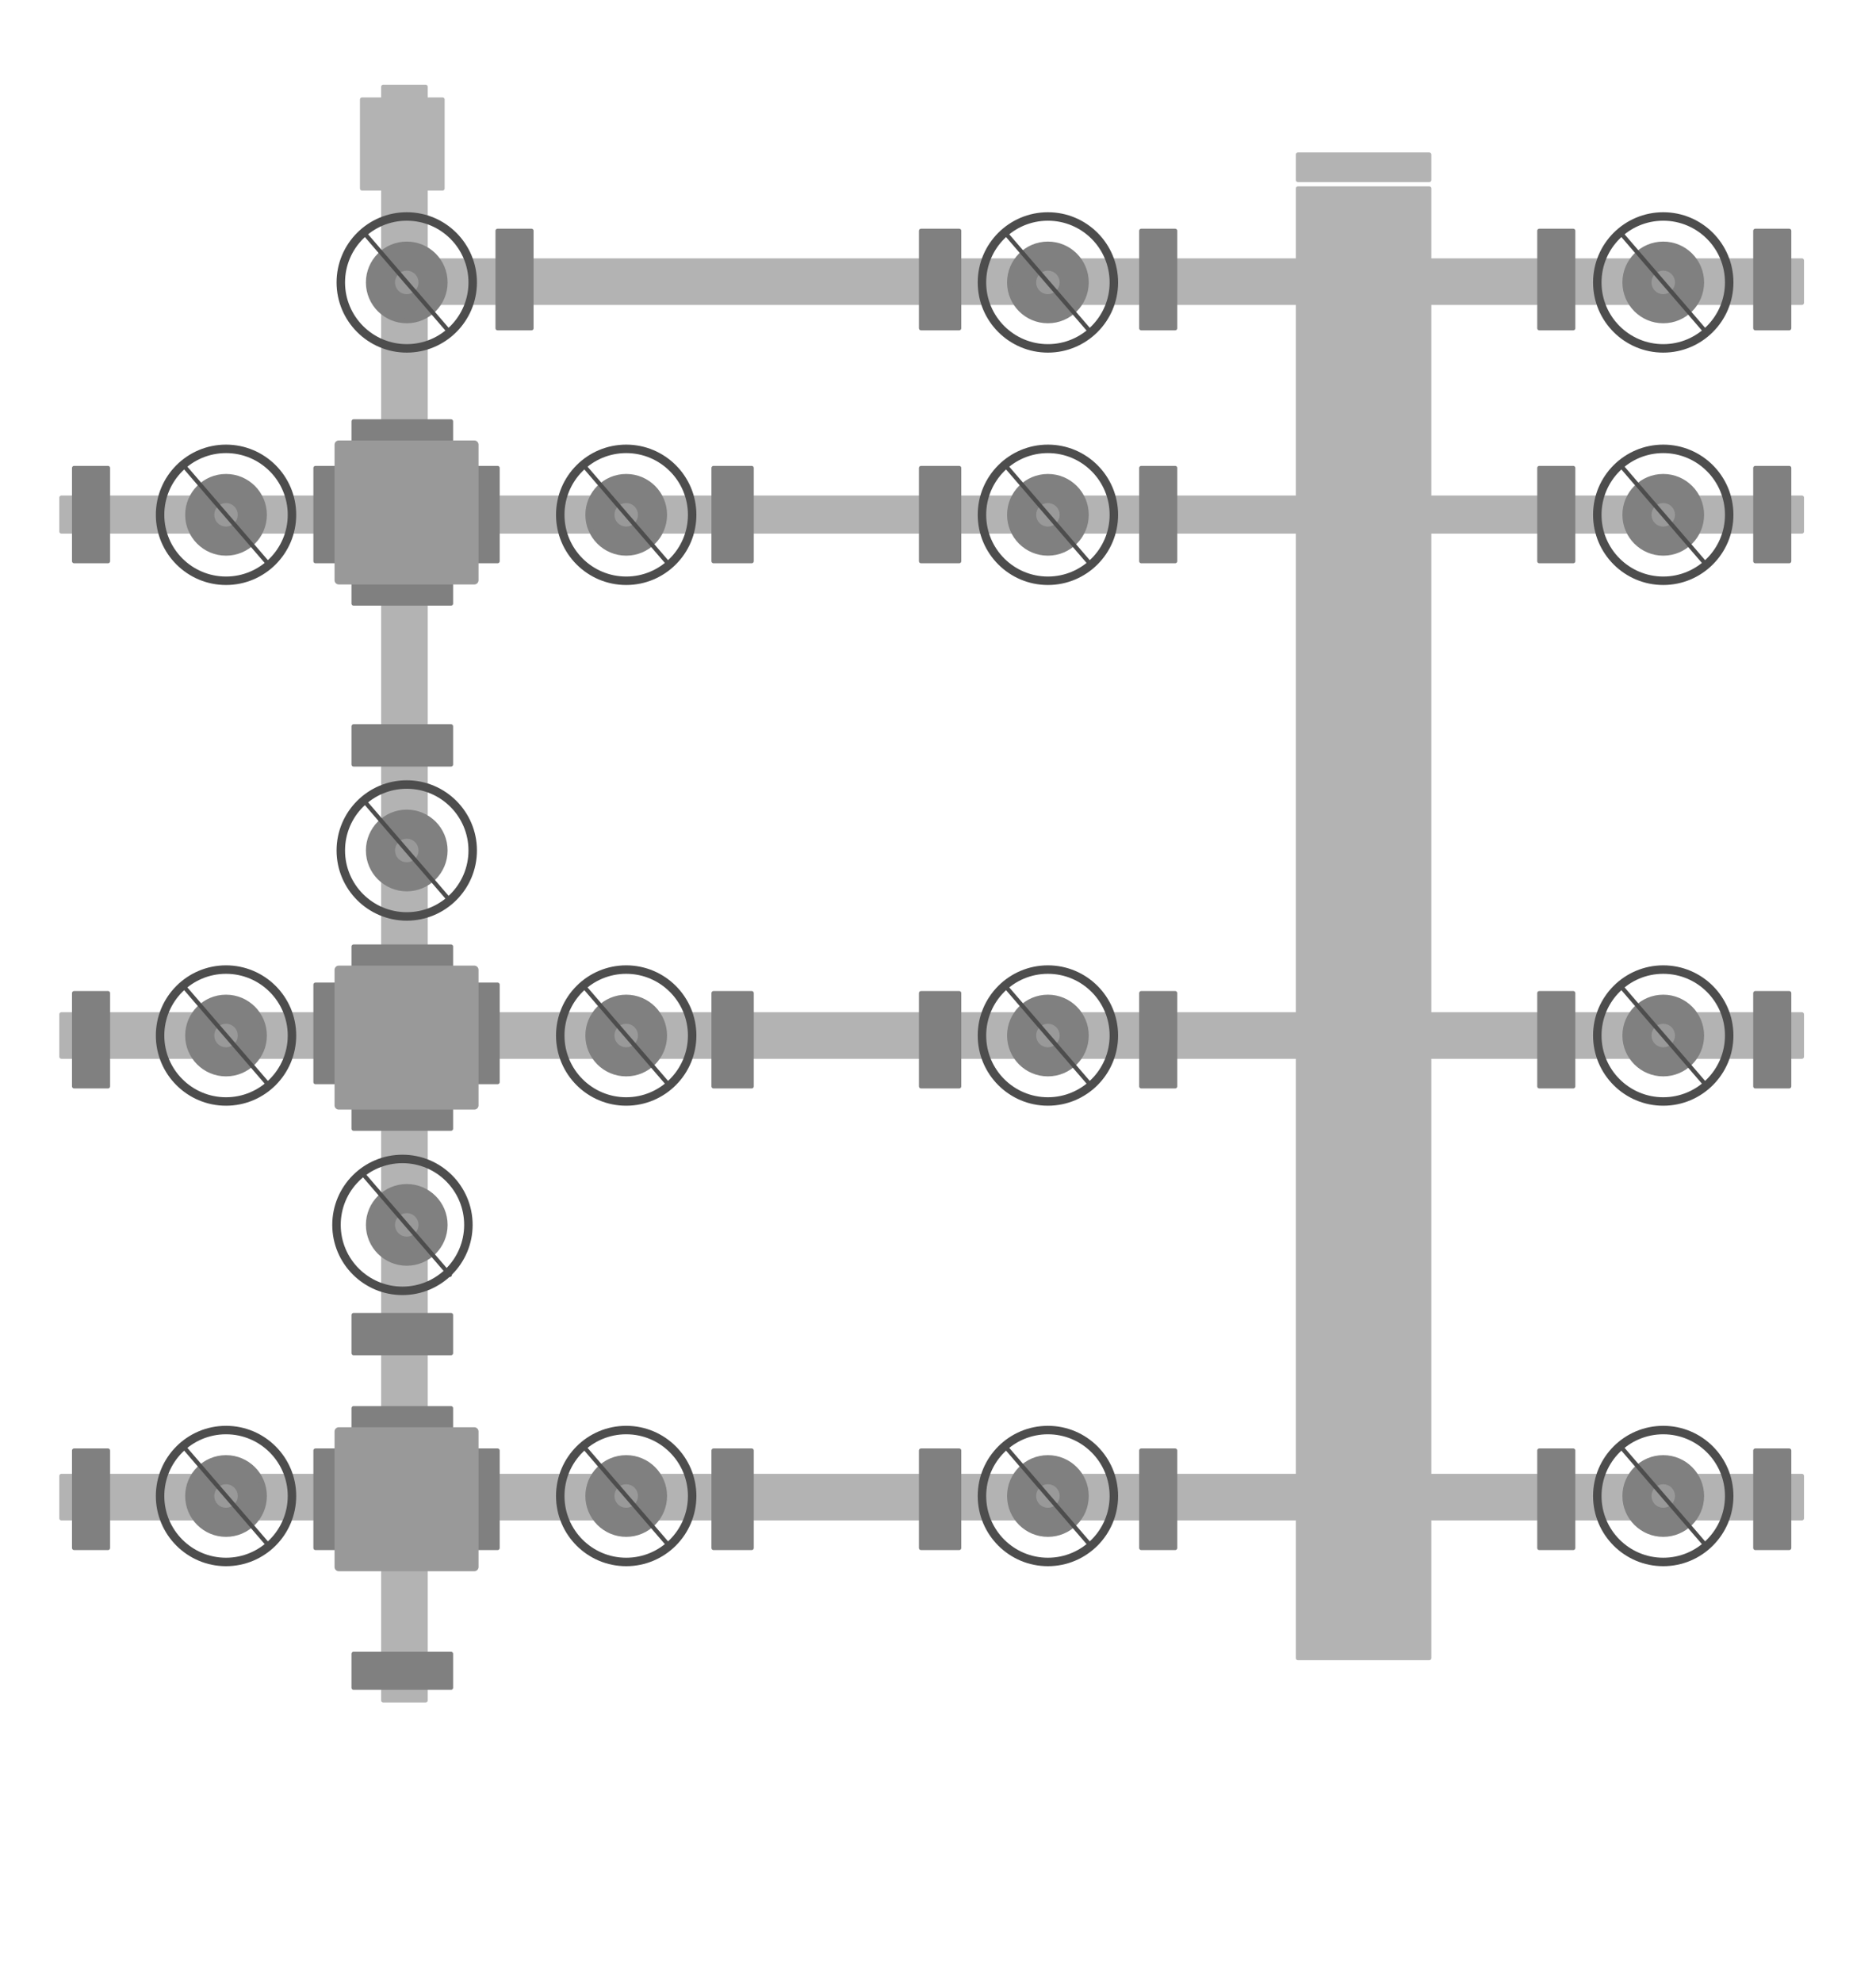 <?xml version="1.0" encoding="utf-8"?>
<!-- Generator: Adobe Illustrator 17.0.0, SVG Export Plug-In . SVG Version: 6.00 Build 0)  -->
<!DOCTYPE svg PUBLIC "-//W3C//DTD SVG 1.1//EN" "http://www.w3.org/Graphics/SVG/1.1/DTD/svg11.dtd">
<svg version="1.1" xmlns="http://www.w3.org/2000/svg" xmlns:xlink="http://www.w3.org/1999/xlink" x="0px" y="0px" width="443px"
	 height="468px" viewBox="0 0 443 468" enable-background="new 0 0 443 468" xml:space="preserve">
<g id="Layer_1">
</g>
<g id="Layer_3">
</g>
<g id="Layer_2">
</g>
<g id="Layer_7">
</g>
<g id="Layer_14">
</g>
<g id="Layer_5">
</g>
<g id="Layer_11">
</g>
<g id="Layer_9">
</g>
<g id="Layer_10">
</g>
<g id="Layer_13">
</g>
<g id="Layer_6">
	<g>
		
			<rect x="96.5" y="61.5" fill="#B3B3B3" stroke="#B3B3B3" stroke-linecap="round" stroke-linejoin="round" stroke-miterlimit="10" width="329" height="10"/>
		
			<rect x="90.5" y="20.5" fill="#B3B3B3" stroke="#B3B3B3" stroke-linecap="round" stroke-linejoin="round" stroke-miterlimit="10" width="10" height="381"/>
		
			<circle fill="#808080" stroke="#808080" stroke-linecap="round" stroke-linejoin="round" stroke-miterlimit="10" cx="96.051" cy="200.814" r="9.145"/>
		
			<circle fill="#808080" stroke="#808080" stroke-linecap="round" stroke-linejoin="round" stroke-miterlimit="10" cx="96.051" cy="289.218" r="9.145"/>
		
			<rect x="14.5" y="117.5" fill="#B3B3B3" stroke="#B3B3B3" stroke-linecap="round" stroke-linejoin="round" stroke-miterlimit="10" width="411" height="8"/>
		
			<rect x="14.5" y="239.5" fill="#B3B3B3" stroke="#B3B3B3" stroke-linecap="round" stroke-linejoin="round" stroke-miterlimit="10" width="411" height="10"/>
		
			<rect x="14.5" y="348.5" fill="#B3B3B3" stroke="#B3B3B3" stroke-linecap="round" stroke-linejoin="round" stroke-miterlimit="10" width="411" height="10"/>
		
			<rect x="109.5" y="110.5" fill="#808080" stroke="#808080" stroke-linecap="round" stroke-linejoin="round" stroke-miterlimit="10" width="8" height="22"/>
		
			<rect x="74.5" y="110.5" fill="#808080" stroke="#808080" stroke-linecap="round" stroke-linejoin="round" stroke-miterlimit="10" width="8" height="22"/>
		
			<rect x="74.5" y="232.5" fill="#808080" stroke="#808080" stroke-linecap="round" stroke-linejoin="round" stroke-miterlimit="10" width="8" height="23"/>
		
			<rect x="74.5" y="342.5" fill="#808080" stroke="#808080" stroke-linecap="round" stroke-linejoin="round" stroke-miterlimit="10" width="8" height="23"/>
		
			<rect x="109.5" y="342.5" fill="#808080" stroke="#808080" stroke-linecap="round" stroke-linejoin="round" stroke-miterlimit="10" width="8" height="23"/>
		
			<rect x="109.5" y="232.5" fill="#808080" stroke="#808080" stroke-linecap="round" stroke-linejoin="round" stroke-miterlimit="10" width="8" height="23"/>
		
			<rect x="83.5" y="258.5" fill="#808080" stroke="#808080" stroke-linecap="round" stroke-linejoin="round" stroke-miterlimit="10" width="23" height="8"/>
		
			<rect x="83.5" y="332.5" fill="#808080" stroke="#808080" stroke-linecap="round" stroke-linejoin="round" stroke-miterlimit="10" width="23" height="8"/>
		
			<rect x="83.5" y="223.5" fill="#808080" stroke="#808080" stroke-linecap="round" stroke-linejoin="round" stroke-miterlimit="10" width="23" height="8"/>
		
			<rect x="83.5" y="134.5" fill="#808080" stroke="#808080" stroke-linecap="round" stroke-linejoin="round" stroke-miterlimit="10" width="23" height="8"/>
		
			<rect x="83.5" y="99.5" fill="#808080" stroke="#808080" stroke-linecap="round" stroke-linejoin="round" stroke-miterlimit="10" width="23" height="8"/>
		
			<circle fill="#808080" stroke="#808080" stroke-linecap="round" stroke-linejoin="round" stroke-miterlimit="10" cx="247.454" cy="66.686" r="9.145"/>
		
			<circle fill="#808080" stroke="#808080" stroke-linecap="round" stroke-linejoin="round" stroke-miterlimit="10" cx="147.874" cy="121.557" r="9.145"/>
		
			<circle fill="#808080" stroke="#808080" stroke-linecap="round" stroke-linejoin="round" stroke-miterlimit="10" cx="53.374" cy="121.557" r="9.145"/>
		
			<circle fill="#808080" stroke="#808080" stroke-linecap="round" stroke-linejoin="round" stroke-miterlimit="10" cx="147.874" cy="244.508" r="9.145"/>
		
			<circle fill="#808080" stroke="#808080" stroke-linecap="round" stroke-linejoin="round" stroke-miterlimit="10" cx="53.374" cy="244.508" r="9.145"/>
		
			<circle fill="#808080" stroke="#808080" stroke-linecap="round" stroke-linejoin="round" stroke-miterlimit="10" cx="147.874" cy="353.234" r="9.145"/>
		
			<circle fill="#808080" stroke="#808080" stroke-linecap="round" stroke-linejoin="round" stroke-miterlimit="10" cx="53.374" cy="353.234" r="9.145"/>
		
			<circle fill="#808080" stroke="#808080" stroke-linecap="round" stroke-linejoin="round" stroke-miterlimit="10" cx="247.454" cy="121.557" r="9.145"/>
		
			<circle fill="#808080" stroke="#808080" stroke-linecap="round" stroke-linejoin="round" stroke-miterlimit="10" cx="392.76" cy="121.557" r="9.145"/>
		
			<circle fill="#808080" stroke="#808080" stroke-linecap="round" stroke-linejoin="round" stroke-miterlimit="10" cx="247.454" cy="244.508" r="9.145"/>
		
			<circle fill="#808080" stroke="#808080" stroke-linecap="round" stroke-linejoin="round" stroke-miterlimit="10" cx="247.454" cy="353.234" r="9.145"/>
		
			<circle fill="#808080" stroke="#808080" stroke-linecap="round" stroke-linejoin="round" stroke-miterlimit="10" cx="392.76" cy="244.508" r="9.145"/>
		
			<circle fill="#808080" stroke="#808080" stroke-linecap="round" stroke-linejoin="round" stroke-miterlimit="10" cx="392.76" cy="353.234" r="9.145"/>
		
			<circle fill="#808080" stroke="#808080" stroke-linecap="round" stroke-linejoin="round" stroke-miterlimit="10" cx="392.76" cy="66.686" r="9.145"/>
		
			<circle fill="none" stroke="#4D4D4D" stroke-width="2" stroke-linecap="round" stroke-linejoin="round" stroke-miterlimit="10" cx="247.454" cy="66.686" r="15.573"/>
		
			<circle fill="none" stroke="#4D4D4D" stroke-width="2" stroke-linecap="round" stroke-linejoin="round" stroke-miterlimit="10" cx="392.76" cy="66.686" r="15.573"/>
		
			<circle fill="none" stroke="#4D4D4D" stroke-width="2" stroke-linecap="round" stroke-linejoin="round" stroke-miterlimit="10" cx="96.051" cy="66.686" r="15.573"/>
		
			<circle fill="none" stroke="#4D4D4D" stroke-width="2" stroke-linecap="round" stroke-linejoin="round" stroke-miterlimit="10" cx="96.051" cy="200.814" r="15.573"/>
		
			<circle fill="none" stroke="#4D4D4D" stroke-width="2" stroke-linecap="round" stroke-linejoin="round" stroke-miterlimit="10" cx="95.034" cy="289.218" r="15.573"/>
		
			<circle fill="none" stroke="#4D4D4D" stroke-width="2" stroke-linecap="round" stroke-linejoin="round" stroke-miterlimit="10" cx="247.454" cy="121.557" r="15.573"/>
		
			<circle fill="none" stroke="#4D4D4D" stroke-width="2" stroke-linecap="round" stroke-linejoin="round" stroke-miterlimit="10" cx="392.76" cy="121.557" r="15.573"/>
		
			<circle fill="none" stroke="#4D4D4D" stroke-width="2" stroke-linecap="round" stroke-linejoin="round" stroke-miterlimit="10" cx="147.873" cy="121.557" r="15.573"/>
		
			<circle fill="none" stroke="#4D4D4D" stroke-width="2" stroke-linecap="round" stroke-linejoin="round" stroke-miterlimit="10" cx="247.454" cy="244.508" r="15.573"/>
		
			<circle fill="none" stroke="#4D4D4D" stroke-width="2" stroke-linecap="round" stroke-linejoin="round" stroke-miterlimit="10" cx="392.76" cy="244.508" r="15.573"/>
		
			<circle fill="none" stroke="#4D4D4D" stroke-width="2" stroke-linecap="round" stroke-linejoin="round" stroke-miterlimit="10" cx="147.873" cy="244.508" r="15.573"/>
		
			<circle fill="none" stroke="#4D4D4D" stroke-width="2" stroke-linecap="round" stroke-linejoin="round" stroke-miterlimit="10" cx="247.454" cy="353.234" r="15.573"/>
		
			<circle fill="none" stroke="#4D4D4D" stroke-width="2" stroke-linecap="round" stroke-linejoin="round" stroke-miterlimit="10" cx="147.873" cy="353.234" r="15.573"/>
		
			<circle fill="none" stroke="#4D4D4D" stroke-width="2" stroke-linecap="round" stroke-linejoin="round" stroke-miterlimit="10" cx="392.76" cy="353.234" r="15.573"/>
		
			<rect x="80" y="229" fill="#999999" stroke="#999999" stroke-width="2" stroke-linecap="round" stroke-linejoin="round" stroke-miterlimit="10" width="32" height="32"/>
		
			<rect x="80" y="105" fill="#999999" stroke="#999999" stroke-width="2" stroke-linecap="round" stroke-linejoin="round" stroke-miterlimit="10" width="32" height="32"/>
		
			<rect x="80" y="338" fill="#999999" stroke="#999999" stroke-width="2" stroke-linecap="round" stroke-linejoin="round" stroke-miterlimit="10" width="32" height="32"/>
		
			<circle fill="#999999" stroke="#999999" stroke-width="2" stroke-linecap="round" stroke-linejoin="round" stroke-miterlimit="10" cx="147.874" cy="121.557" r="1.778"/>
		
			<circle fill="#999999" stroke="#999999" stroke-width="2" stroke-linecap="round" stroke-linejoin="round" stroke-miterlimit="10" cx="247.454" cy="121.557" r="1.778"/>
		
			<circle fill="#999999" stroke="#999999" stroke-width="2" stroke-linecap="round" stroke-linejoin="round" stroke-miterlimit="10" cx="247.454" cy="66.686" r="1.778"/>
		
			<circle fill="#999999" stroke="#999999" stroke-width="2" stroke-linecap="round" stroke-linejoin="round" stroke-miterlimit="10" cx="392.76" cy="66.686" r="1.778"/>
		
			<circle fill="#999999" stroke="#999999" stroke-width="2" stroke-linecap="round" stroke-linejoin="round" stroke-miterlimit="10" cx="392.76" cy="121.557" r="1.778"/>
		
			<circle fill="#999999" stroke="#999999" stroke-width="2" stroke-linecap="round" stroke-linejoin="round" stroke-miterlimit="10" cx="392.76" cy="244.508" r="1.778"/>
		
			<circle fill="#999999" stroke="#999999" stroke-width="2" stroke-linecap="round" stroke-linejoin="round" stroke-miterlimit="10" cx="392.76" cy="353.234" r="1.778"/>
		
			<circle fill="#999999" stroke="#999999" stroke-width="2" stroke-linecap="round" stroke-linejoin="round" stroke-miterlimit="10" cx="247.454" cy="244.508" r="1.778"/>
		
			<circle fill="#999999" stroke="#999999" stroke-width="2" stroke-linecap="round" stroke-linejoin="round" stroke-miterlimit="10" cx="247.454" cy="353.234" r="1.778"/>
		
			<circle fill="#999999" stroke="#999999" stroke-width="2" stroke-linecap="round" stroke-linejoin="round" stroke-miterlimit="10" cx="147.874" cy="244.508" r="1.778"/>
		
			<circle fill="#999999" stroke="#999999" stroke-width="2" stroke-linecap="round" stroke-linejoin="round" stroke-miterlimit="10" cx="147.874" cy="353.234" r="1.778"/>
		
			<circle fill="none" stroke="#4D4D4D" stroke-width="2" stroke-linecap="round" stroke-linejoin="round" stroke-miterlimit="10" cx="53.374" cy="353.234" r="15.573"/>
		
			<circle fill="#999999" stroke="#999999" stroke-width="2" stroke-linecap="round" stroke-linejoin="round" stroke-miterlimit="10" cx="53.373" cy="353.234" r="1.778"/>
		
			<circle fill="none" stroke="#4D4D4D" stroke-width="2" stroke-linecap="round" stroke-linejoin="round" stroke-miterlimit="10" cx="53.374" cy="244.508" r="15.573"/>
		
			<circle fill="#999999" stroke="#999999" stroke-width="2" stroke-linecap="round" stroke-linejoin="round" stroke-miterlimit="10" cx="53.373" cy="244.508" r="1.778"/>
		
			<circle fill="none" stroke="#4D4D4D" stroke-width="2" stroke-linecap="round" stroke-linejoin="round" stroke-miterlimit="10" cx="53.374" cy="121.557" r="15.573"/>
		
			<circle fill="#999999" stroke="#999999" stroke-width="2" stroke-linecap="round" stroke-linejoin="round" stroke-miterlimit="10" cx="53.373" cy="121.557" r="1.778"/>
		
			<circle fill="#999999" stroke="#999999" stroke-width="2" stroke-linecap="round" stroke-linejoin="round" stroke-miterlimit="10" cx="96.051" cy="200.814" r="1.778"/>
		
			<circle fill="#999999" stroke="#999999" stroke-width="2" stroke-linecap="round" stroke-linejoin="round" stroke-miterlimit="10" cx="96.051" cy="289.218" r="1.778"/>
		
			<circle fill="#808080" stroke="#808080" stroke-linecap="round" stroke-linejoin="round" stroke-miterlimit="10" cx="96.051" cy="66.686" r="9.145"/>
		
			<circle fill="#999999" stroke="#999999" stroke-width="2" stroke-linecap="round" stroke-linejoin="round" stroke-miterlimit="10" cx="96.051" cy="66.686" r="1.778"/>
		
			<rect x="85.5" y="23.5" fill="#B3B3B3" stroke="#B3B3B3" stroke-linecap="round" stroke-linejoin="round" stroke-miterlimit="10" width="19" height="21"/>
		
			<rect x="306.5" y="36.5" fill="#B3B3B3" stroke="#B3B3B3" stroke-linecap="round" stroke-linejoin="round" stroke-miterlimit="10" width="31" height="6"/>
		
			<rect x="306.5" y="44.5" fill="#B3B3B3" stroke="#B3B3B3" stroke-linecap="round" stroke-linejoin="round" stroke-miterlimit="10" width="31" height="347"/>
		
			<rect x="217.5" y="54.5" fill="#808080" stroke="#808080" stroke-linecap="round" stroke-linejoin="round" stroke-miterlimit="10" width="9" height="23"/>
		
			<rect x="117.5" y="54.5" fill="#808080" stroke="#808080" stroke-linecap="round" stroke-linejoin="round" stroke-miterlimit="10" width="8" height="23"/>
		
			<rect x="269.5" y="54.5" fill="#808080" stroke="#808080" stroke-linecap="round" stroke-linejoin="round" stroke-miterlimit="10" width="8" height="23"/>
		
			<rect x="217.5" y="110.5" fill="#808080" stroke="#808080" stroke-linecap="round" stroke-linejoin="round" stroke-miterlimit="10" width="9" height="22"/>
		
			<rect x="168.5" y="110.5" fill="#808080" stroke="#808080" stroke-linecap="round" stroke-linejoin="round" stroke-miterlimit="10" width="9" height="22"/>
		
			<rect x="168.5" y="234.5" fill="#808080" stroke="#808080" stroke-linecap="round" stroke-linejoin="round" stroke-miterlimit="10" width="9" height="22"/>
		
			<rect x="168.5" y="342.5" fill="#808080" stroke="#808080" stroke-linecap="round" stroke-linejoin="round" stroke-miterlimit="10" width="9" height="23"/>
		
			<rect x="17.5" y="342.5" fill="#808080" stroke="#808080" stroke-linecap="round" stroke-linejoin="round" stroke-miterlimit="10" width="8" height="23"/>
		
			<rect x="17.5" y="234.5" fill="#808080" stroke="#808080" stroke-linecap="round" stroke-linejoin="round" stroke-miterlimit="10" width="8" height="22"/>
		
			<rect x="17.5" y="110.5" fill="#808080" stroke="#808080" stroke-linecap="round" stroke-linejoin="round" stroke-miterlimit="10" width="8" height="22"/>
		
			<rect x="83.5" y="310.5" fill="#808080" stroke="#808080" stroke-linecap="round" stroke-linejoin="round" stroke-miterlimit="10" width="23" height="9"/>
		
			<rect x="83.5" y="390.5" fill="#808080" stroke="#808080" stroke-linecap="round" stroke-linejoin="round" stroke-miterlimit="10" width="23" height="8"/>
		
			<rect x="83.5" y="171.5" fill="#808080" stroke="#808080" stroke-linecap="round" stroke-linejoin="round" stroke-miterlimit="10" width="23" height="9"/>
		
			<rect x="269.5" y="110.5" fill="#808080" stroke="#808080" stroke-linecap="round" stroke-linejoin="round" stroke-miterlimit="10" width="8" height="22"/>
		
			<rect x="217.5" y="234.5" fill="#808080" stroke="#808080" stroke-linecap="round" stroke-linejoin="round" stroke-miterlimit="10" width="9" height="22"/>
		
			<rect x="269.5" y="234.5" fill="#808080" stroke="#808080" stroke-linecap="round" stroke-linejoin="round" stroke-miterlimit="10" width="8" height="22"/>
		
			<rect x="217.5" y="342.5" fill="#808080" stroke="#808080" stroke-linecap="round" stroke-linejoin="round" stroke-miterlimit="10" width="9" height="23"/>
		
			<rect x="269.5" y="342.5" fill="#808080" stroke="#808080" stroke-linecap="round" stroke-linejoin="round" stroke-miterlimit="10" width="8" height="23"/>
		
			<rect x="363.5" y="54.5" fill="#808080" stroke="#808080" stroke-linecap="round" stroke-linejoin="round" stroke-miterlimit="10" width="8" height="23"/>
		
			<rect x="414.5" y="54.5" fill="#808080" stroke="#808080" stroke-linecap="round" stroke-linejoin="round" stroke-miterlimit="10" width="8" height="23"/>
		
			<rect x="363.5" y="110.5" fill="#808080" stroke="#808080" stroke-linecap="round" stroke-linejoin="round" stroke-miterlimit="10" width="8" height="22"/>
		
			<rect x="414.5" y="110.5" fill="#808080" stroke="#808080" stroke-linecap="round" stroke-linejoin="round" stroke-miterlimit="10" width="8" height="22"/>
		
			<rect x="363.5" y="234.5" fill="#808080" stroke="#808080" stroke-linecap="round" stroke-linejoin="round" stroke-miterlimit="10" width="8" height="22"/>
		
			<rect x="414.5" y="234.5" fill="#808080" stroke="#808080" stroke-linecap="round" stroke-linejoin="round" stroke-miterlimit="10" width="8" height="22"/>
		
			<rect x="363.5" y="342.5" fill="#808080" stroke="#808080" stroke-linecap="round" stroke-linejoin="round" stroke-miterlimit="10" width="8" height="23"/>
		
			<rect x="414.5" y="342.5" fill="#808080" stroke="#808080" stroke-linecap="round" stroke-linejoin="round" stroke-miterlimit="10" width="8" height="23"/>
		
			<line fill="none" stroke="#4D4D4D" stroke-linecap="round" stroke-linejoin="round" stroke-miterlimit="10" x1="85.89" y1="54.889" x2="106.212" y2="78.482"/>
		
			<line fill="none" stroke="#4D4D4D" stroke-linecap="round" stroke-linejoin="round" stroke-miterlimit="10" x1="237.293" y1="54.889" x2="257.615" y2="78.482"/>
		
			<line fill="none" stroke="#4D4D4D" stroke-linecap="round" stroke-linejoin="round" stroke-miterlimit="10" x1="237.293" y1="109.76" x2="257.615" y2="133.354"/>
		
			<line fill="none" stroke="#4D4D4D" stroke-linecap="round" stroke-linejoin="round" stroke-miterlimit="10" x1="137.712" y1="109.76" x2="158.034" y2="133.354"/>
		
			<line fill="none" stroke="#4D4D4D" stroke-linecap="round" stroke-linejoin="round" stroke-miterlimit="10" x1="137.712" y1="232.712" x2="158.034" y2="256.305"/>
		
			<line fill="none" stroke="#4D4D4D" stroke-linecap="round" stroke-linejoin="round" stroke-miterlimit="10" x1="43.212" y1="232.712" x2="63.535" y2="256.305"/>
		
			<line fill="none" stroke="#4D4D4D" stroke-linecap="round" stroke-linejoin="round" stroke-miterlimit="10" x1="43.212" y1="109.76" x2="63.535" y2="133.354"/>
		
			<line fill="none" stroke="#4D4D4D" stroke-linecap="round" stroke-linejoin="round" stroke-miterlimit="10" x1="85.89" y1="189.018" x2="106.212" y2="212.611"/>
		
			<line fill="none" stroke="#4D4D4D" stroke-linecap="round" stroke-linejoin="round" stroke-miterlimit="10" x1="85.89" y1="277.421" x2="106.212" y2="301.014"/>
		
			<line fill="none" stroke="#4D4D4D" stroke-linecap="round" stroke-linejoin="round" stroke-miterlimit="10" x1="137.712" y1="341.437" x2="158.034" y2="365.03"/>
		
			<line fill="none" stroke="#4D4D4D" stroke-linecap="round" stroke-linejoin="round" stroke-miterlimit="10" x1="43.212" y1="341.437" x2="63.535" y2="365.03"/>
		
			<line fill="none" stroke="#4D4D4D" stroke-linecap="round" stroke-linejoin="round" stroke-miterlimit="10" x1="237.293" y1="232.712" x2="257.615" y2="256.305"/>
		
			<line fill="none" stroke="#4D4D4D" stroke-linecap="round" stroke-linejoin="round" stroke-miterlimit="10" x1="237.293" y1="341.437" x2="257.615" y2="365.03"/>
		
			<line fill="none" stroke="#4D4D4D" stroke-linecap="round" stroke-linejoin="round" stroke-miterlimit="10" x1="382.599" y1="341.437" x2="402.922" y2="365.03"/>
		
			<line fill="none" stroke="#4D4D4D" stroke-linecap="round" stroke-linejoin="round" stroke-miterlimit="10" x1="382.599" y1="232.712" x2="402.922" y2="256.305"/>
		
			<line fill="none" stroke="#4D4D4D" stroke-linecap="round" stroke-linejoin="round" stroke-miterlimit="10" x1="382.599" y1="109.76" x2="402.922" y2="133.354"/>
		
			<line fill="none" stroke="#4D4D4D" stroke-linecap="round" stroke-linejoin="round" stroke-miterlimit="10" x1="382.599" y1="54.889" x2="402.922" y2="78.482"/>
	</g>
</g>
<g id="Layer_4">
</g>
<g id="Layer_12">
	<g id="Arrow_26" opacity="0.6">
	</g>
</g>
<g id="Layer_15">
</g>
<g id="Layer_8">
	<g id="Arrow_26_1_">
	</g>
</g>
<g id="Layer_17">
</g>
</svg>
